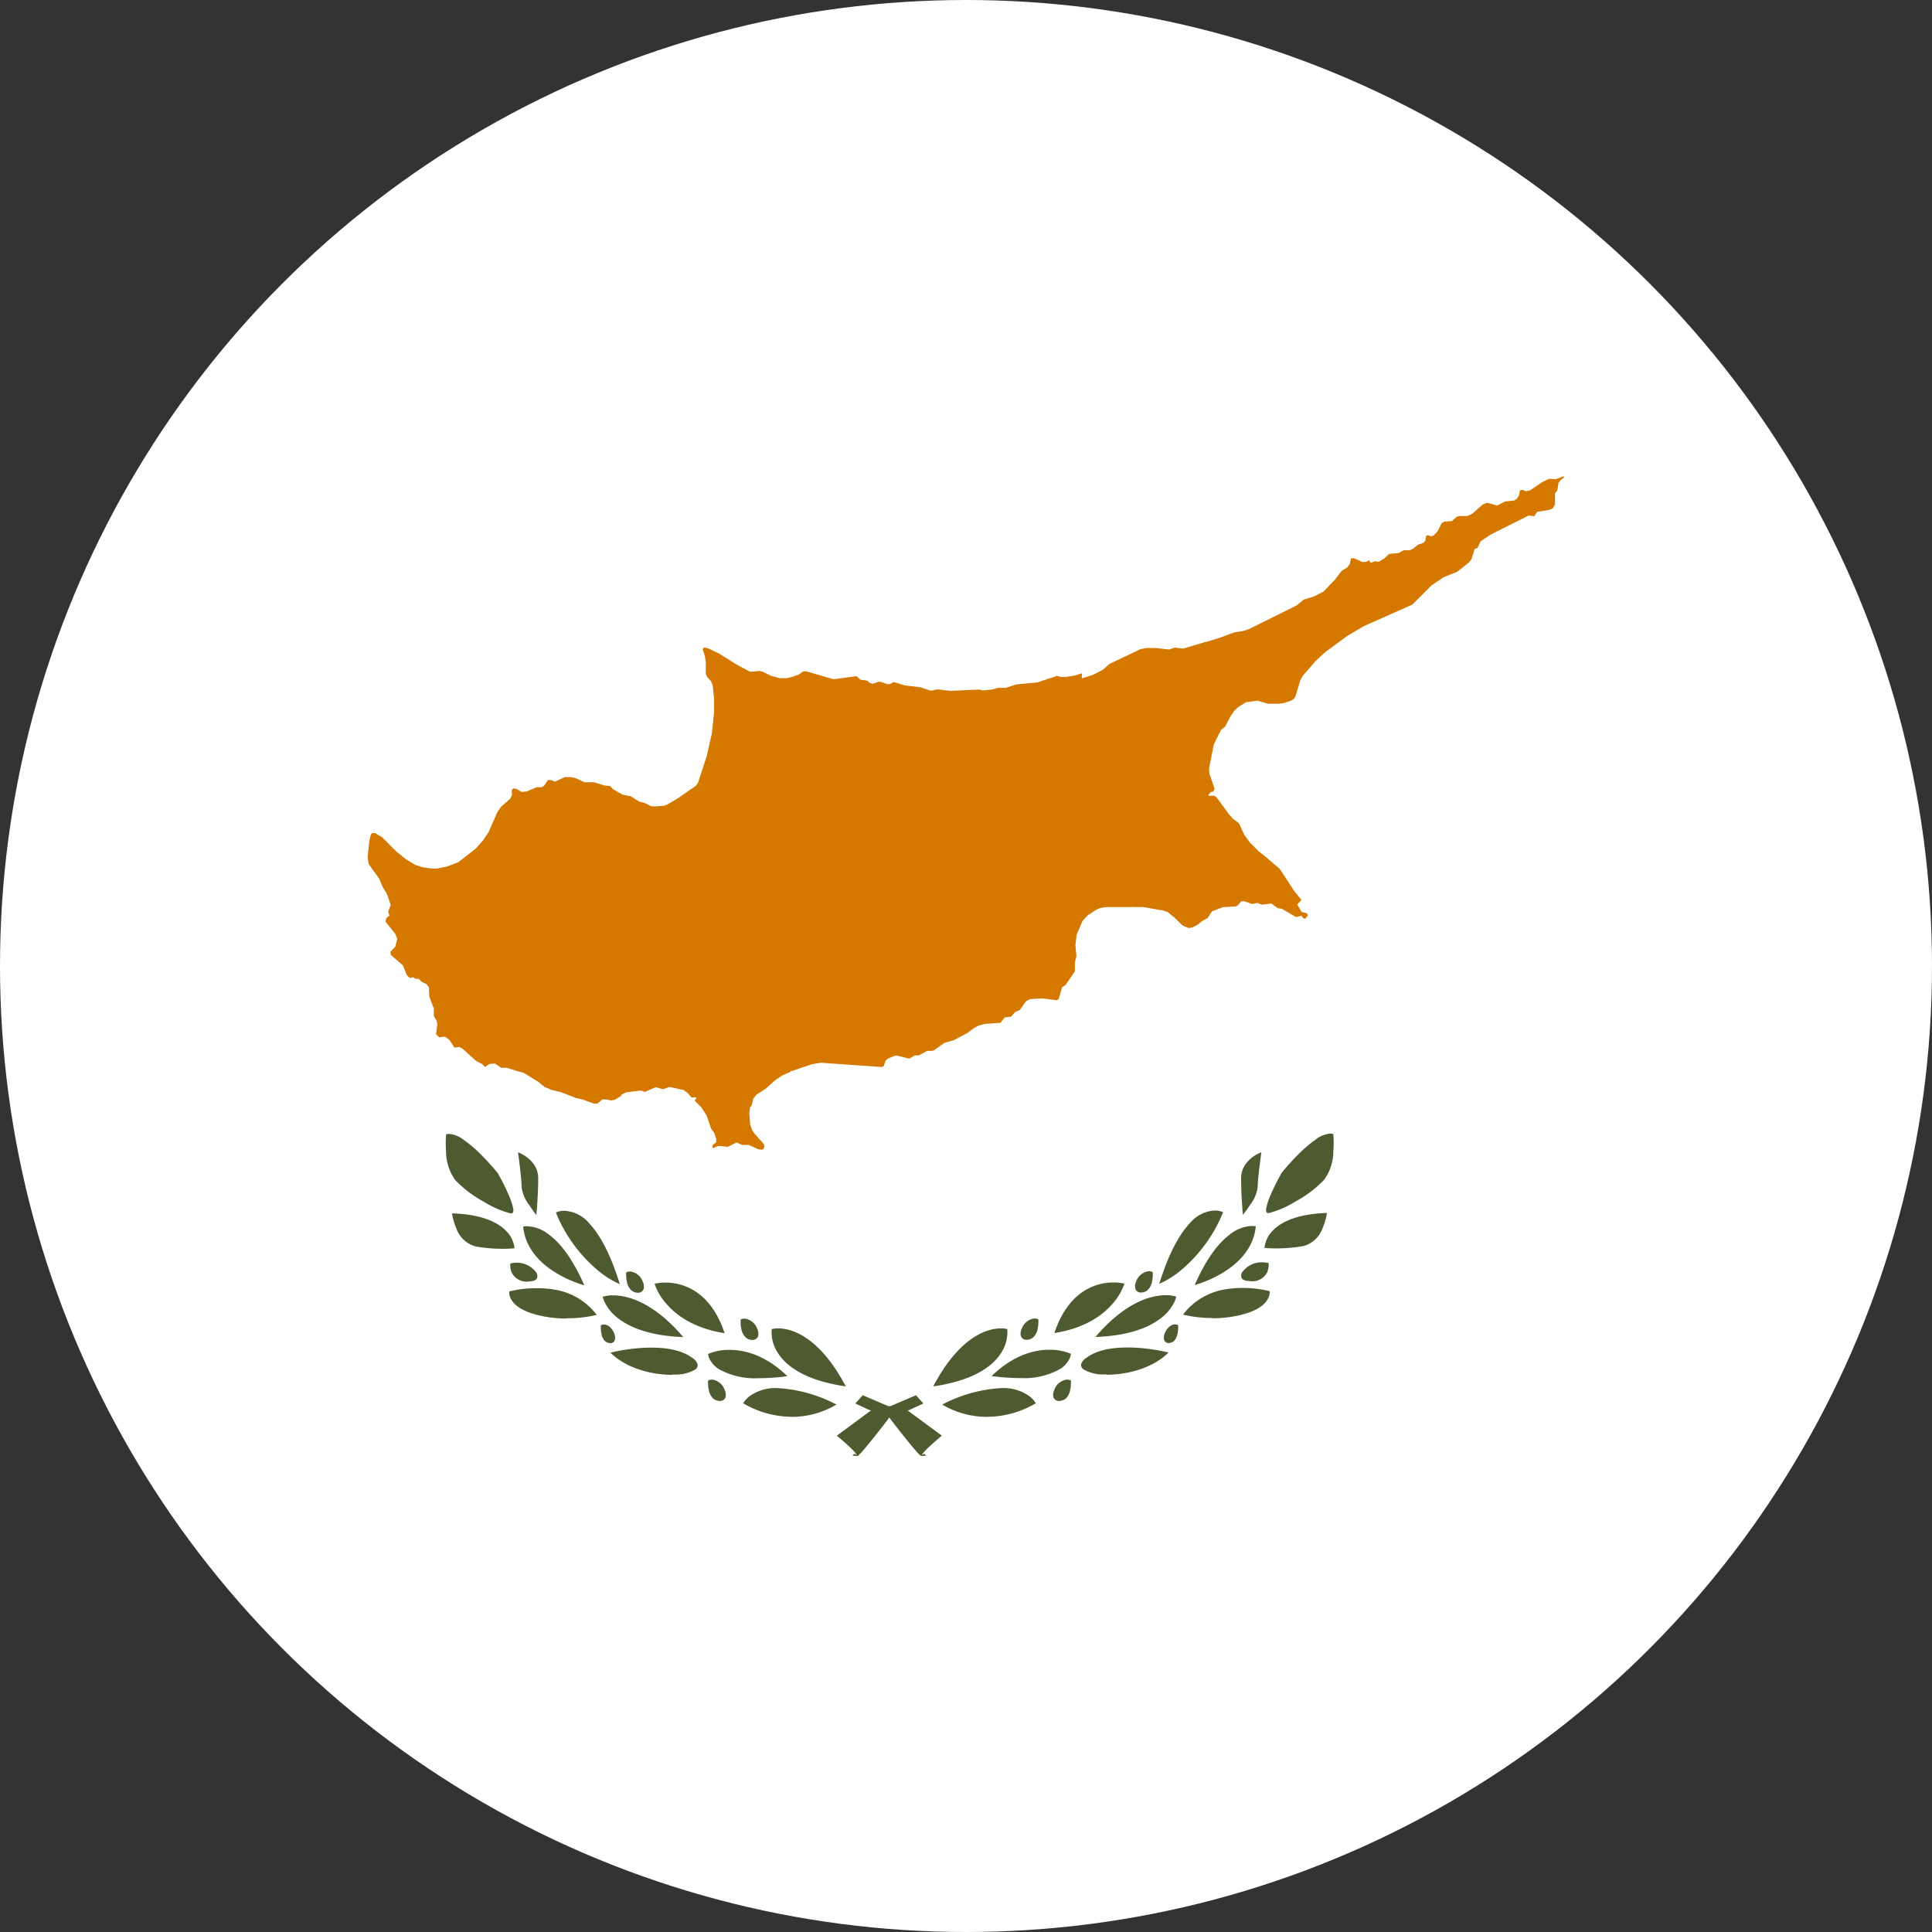 <svg xmlns="http://www.w3.org/2000/svg" viewBox="0 0 300 300"><rect x="0" y="0" width="300" height="300" fill="#333333" stroke="none"/><defs><style>.cls-1{fill:#fff;}.cls-2{fill:#4e5b31;}.cls-3{fill:#d57800;}</style></defs><title>Cyprus</title><g id="Слой_2" data-name="Слой 2"><g id="Слой_1-2" data-name="Слой 1"><circle class="cls-1" cx="150" cy="150" r="150"/><path id="branch" class="cls-2" d="M143.07,226.09a.3.3,0,0,1-.13-.09l-.05,0c-.12-.12-.32-.31-.6-.63-.5-.57-1.18-1.4-1.77-2.14-1.18-1.47-2.15-2.73-2.33-3l-.3-.39-2.94-.91-2.14-1,1.15-1.28,3.93,1.68,2.93.6,5.43,4h0s-.79.65-1.57,1.36c-.34.31-.78.71-1.08,1.05a3.9,3.9,0,0,0-.36.43.73.73,0,0,0-.09.18l.34-.21.36.28-.74.07ZM122.92,220a15,15,0,0,1-7.52-2.1h0a4,4,0,0,1,1.09-1.17,6.94,6.94,0,0,1,4.19-1.19h0a22.38,22.38,0,0,1,9.21,2.56,13.6,13.6,0,0,1-7,1.91Zm-11.1-2.46a1.63,1.63,0,0,1-1.2-.5,2.47,2.47,0,0,1-.53-1.09,5.9,5.9,0,0,1-.14-1.59,1.63,1.63,0,0,1,.59-.14h0a2.38,2.38,0,0,1,2,1.64,1.68,1.68,0,0,1,.11,1.16.92.92,0,0,1-.89.52Zm19.53-2.26c-6.56-.94-9.34-3.31-10.52-5.13a5.84,5.84,0,0,1-1-3.77h0a4.18,4.18,0,0,1,1-.11c1.74,0,6.2.87,10.5,9ZM117.9,214a11.46,11.46,0,0,1-6.34-1.44,4,4,0,0,1-1.39-1.56,2.22,2.22,0,0,1-.22-.76,8.28,8.28,0,0,1,2.93-.63h.44c2.17,0,5.46.71,8.94,4.08h0a33.79,33.79,0,0,1-4.36.32Zm-13.56-.52c-3,0-7-.91-9.55-3.44h0a28.75,28.75,0,0,1,5.86-.78h.56c2.77,0,4.89.54,6.3,1.6a1.86,1.86,0,0,1,.82,1,.85.85,0,0,1-.39.81,6,6,0,0,1-3.38.76Zm-9.58-4.92a1.2,1.2,0,0,1-.93-.44,2,2,0,0,1-.42-.95,5.32,5.32,0,0,1-.11-1.39h0a1.15,1.15,0,0,1,.46-.11h0a1.43,1.43,0,0,1,1,.44,2.66,2.66,0,0,1,.63,1,1.51,1.51,0,0,1,.07,1,.71.71,0,0,1-.68.46Zm22.12-.49a1.58,1.58,0,0,1-1.2-.51,2.39,2.39,0,0,1-.54-1.08,5.38,5.38,0,0,1-.13-1.6,1.61,1.61,0,0,1,.59-.13h0a2.38,2.38,0,0,1,2,1.64,1.64,1.64,0,0,1,.1,1.15.91.91,0,0,1-.88.52Zm-10.78-.45c-5.94-.21-9-1.9-10.57-3.28a6.86,6.86,0,0,1-1.6-2.06,3.82,3.82,0,0,1-.34-.92h0a5.3,5.3,0,0,1,1.47-.22h.14c2,0,6.09.84,10.9,6.48Zm6.46-.6c-4.78-.73-7.49-2.78-8.92-4.38a9.15,9.15,0,0,1-2-3.3,7.79,7.79,0,0,1,1.47-.18h.41c2.4.06,6.77,1.15,9,7.86ZM88,204.74a18.65,18.65,0,0,1-4.52-.54c-2.5-.62-3.57-1.58-4-2.27a2.22,2.22,0,0,1-.39-1,1.54,1.54,0,0,1,0-.4h0a17.46,17.46,0,0,1,4-.5h.27a16.41,16.41,0,0,1,3.24.31,10.26,10.26,0,0,1,6.06,3.83h0a19.18,19.18,0,0,1-4.58.53Zm11.11-4a1.6,1.6,0,0,1-1.2-.5,2.48,2.48,0,0,1-.54-1.09,5.27,5.27,0,0,1-.13-1.58,1.63,1.63,0,0,1,.59-.14h0a2.38,2.38,0,0,1,2,1.64,1.58,1.58,0,0,1,.09,1.15.9.9,0,0,1-.87.52Zm-8.35-1.15a18.21,18.21,0,0,1-4.52-2c-2.1-1.29-4.66-3.57-5-7.12h0a2.6,2.6,0,0,1,.49-.06h.12a5.84,5.84,0,0,1,3.46,1.35c2,1.51,3.79,4.13,5.42,7.81Zm5.45-.2a14.6,14.6,0,0,1-3.58-2.3,22.89,22.89,0,0,1-6.31-8.81,2.88,2.88,0,0,1,1.09-.27h.29A5.43,5.43,0,0,1,91.53,190c1.77,1.91,3.35,5,4.69,9.32h0ZM82.08,199a2.61,2.61,0,0,1-2.63-1.41,2.77,2.77,0,0,1-.2-1.4h0a4.53,4.53,0,0,1,.9-.12h.07a3.76,3.76,0,0,1,3,1.45,1,1,0,0,1,.15,1c-.2.31-.65.46-1.34.46Zm-4-5.09a23.92,23.92,0,0,1-4.21-.36,4.37,4.37,0,0,1-3-2.78,9.49,9.49,0,0,1-.68-2.36h0c5,.15,7.38,1.61,8.49,2.82a4.38,4.38,0,0,1,1.21,2.61h0s-.72.07-1.79.07Zm5.22-5.22s-.58-.72-1.14-1.6A5.69,5.69,0,0,1,81,184.37c0-.77-.18-2.37-.28-3.26-.14-1.13-.27-2.09-.29-2.17h0c.13,0,3.14,1.17,3.14,4s-.28,5.67-.28,5.7h0Zm-3.9-.27h-.09a14.9,14.9,0,0,1-4.19-1.82,17.86,17.86,0,0,1-4.39-3.32,7.47,7.47,0,0,1-1.46-4.43,17,17,0,0,1,0-2.7,1.38,1.38,0,0,1,.5-.08,4.37,4.37,0,0,1,2.33,1,19.61,19.61,0,0,1,2.46,2.08,40.16,40.16,0,0,1,2.72,3h0c.1.18,1,1.73,1.63,3.23a10.79,10.79,0,0,1,.76,2.18,1.16,1.16,0,0,1,0,.67.36.36,0,0,1-.15.17.41.41,0,0,1-.16,0Z"/><path id="branch-2" data-name="branch" class="cls-2" d="M133.17,226.09a.3.3,0,0,0,.13-.09l0,0c.12-.12.32-.31.6-.63.5-.57,1.17-1.4,1.77-2.14,1.17-1.47,2.15-2.73,2.33-3l.3-.39,2.93-.91,2.15-1-1.15-1.28-3.93,1.68-2.94.6-5.42,4h0s.79.65,1.57,1.36c.34.31.77.71,1.08,1.05a3.69,3.69,0,0,1,.35.43.88.88,0,0,1,.1.18l-.34-.21-.36.28.74.07h0ZM153.32,220a15,15,0,0,0,7.52-2.1h0a4,4,0,0,0-1.09-1.17,6.94,6.94,0,0,0-4.19-1.19h-.05a22.34,22.34,0,0,0-9.2,2.56,13.6,13.6,0,0,0,7,1.91Zm11.1-2.46a1.63,1.63,0,0,0,1.2-.5,2.47,2.47,0,0,0,.53-1.09,5.9,5.9,0,0,0,.14-1.59,1.68,1.68,0,0,0-.59-.14h0a2.36,2.36,0,0,0-2,1.64,1.62,1.62,0,0,0-.11,1.16.92.92,0,0,0,.89.52Zm-19.53-2.26c6.56-.94,9.34-3.31,10.52-5.13a5.91,5.91,0,0,0,1-3.77h0a4.18,4.18,0,0,0-1-.11c-1.74,0-6.2.87-10.5,9Zm13.45-1.3a11.46,11.46,0,0,0,6.34-1.44,4,4,0,0,0,1.39-1.56,2.22,2.22,0,0,0,.22-.76,8.28,8.28,0,0,0-2.93-.63h-.44c-2.17,0-5.46.71-8.94,4.08h0a33.67,33.67,0,0,0,4.36.32Zm13.56-.52c3,0,7-.91,9.55-3.44h0a28.75,28.75,0,0,0-5.86-.78H175c-2.77,0-4.89.54-6.3,1.6a1.84,1.84,0,0,0-.83,1,.86.86,0,0,0,.4.81,6,6,0,0,0,3.38.76Zm9.58-4.92a1.2,1.2,0,0,0,.93-.44,2.15,2.15,0,0,0,.42-.95,5.32,5.32,0,0,0,.11-1.39h0a1.15,1.15,0,0,0-.46-.11h0a1.43,1.43,0,0,0-1,.44,2.68,2.68,0,0,0-.64,1,1.5,1.5,0,0,0-.06,1,.71.71,0,0,0,.68.46Zm-22.12-.49a1.58,1.58,0,0,0,1.2-.51,2.39,2.39,0,0,0,.54-1.08,5.38,5.38,0,0,0,.13-1.6,1.61,1.61,0,0,0-.59-.13h0a2.38,2.38,0,0,0-2,1.64,1.59,1.59,0,0,0-.1,1.15.91.91,0,0,0,.88.52Zm10.77-.45c6-.21,9-1.9,10.58-3.28a7,7,0,0,0,1.6-2.06,3.82,3.82,0,0,0,.34-.92h0a5.08,5.08,0,0,0-1.46-.22H181c-2,0-6.09.84-10.9,6.48h0Zm-6.45-.6c4.78-.73,7.49-2.78,8.92-4.38a9.15,9.15,0,0,0,2-3.3,7.79,7.79,0,0,0-1.47-.18h-.41c-2.4.06-6.77,1.15-9,7.86h0Zm24.55-2.3a18.53,18.53,0,0,0,4.52-.54c2.51-.62,3.58-1.58,4-2.27a2.36,2.36,0,0,0,.39-1,1.33,1.33,0,0,0,0-.4h0a17.46,17.46,0,0,0-4-.5H193a16.41,16.41,0,0,0-3.24.31,10.26,10.26,0,0,0-6.06,3.83h0a19.18,19.18,0,0,0,4.58.53Zm-11.1-4a1.6,1.6,0,0,0,1.2-.5,2.48,2.48,0,0,0,.54-1.09,5.67,5.67,0,0,0,.13-1.58,1.63,1.63,0,0,0-.59-.14h0a2.38,2.38,0,0,0-2,1.64,1.58,1.58,0,0,0-.09,1.15.89.89,0,0,0,.87.52Zm8.35-1.15a18.21,18.21,0,0,0,4.52-2c2.1-1.29,4.66-3.57,5-7.12h0a2.6,2.6,0,0,0-.49-.06h-.12a5.84,5.84,0,0,0-3.46,1.35c-2,1.51-3.79,4.13-5.42,7.81Zm-5.45-.2a14.6,14.6,0,0,0,3.58-2.3,23,23,0,0,0,6.31-8.81,2.88,2.88,0,0,0-1.09-.27h-.29A5.47,5.47,0,0,0,184.7,190c-1.76,1.91-3.34,5-4.68,9.32h0Zm14.13-.41a2.58,2.58,0,0,0,2.62-1.41,3,3,0,0,0,.21-1.4h0a4.53,4.53,0,0,0-.9-.12H196a3.74,3.74,0,0,0-3.05,1.45,1,1,0,0,0-.15,1c.2.31.64.46,1.34.46Zm4-5.09a23.92,23.92,0,0,0,4.21-.36,4.37,4.37,0,0,0,3-2.78,10,10,0,0,0,.68-2.36h0c-5,.15-7.39,1.61-8.49,2.82a4.38,4.38,0,0,0-1.21,2.61h0s.72.07,1.79.07ZM193,188.64s.58-.72,1.15-1.6a5.66,5.66,0,0,0,1.14-2.67c0-.77.18-2.37.29-3.26.14-1.13.27-2.09.28-2.17h0c-.13,0-3.14,1.17-3.14,4s.28,5.67.28,5.7Zm3.91-.27H197a14.9,14.9,0,0,0,4.19-1.82,18.06,18.06,0,0,0,4.39-3.32,7.47,7.47,0,0,0,1.46-4.43,17,17,0,0,0,0-2.7,1.38,1.38,0,0,0-.5-.08,4.39,4.39,0,0,0-2.34,1,20.34,20.34,0,0,0-2.45,2.08,37.71,37.71,0,0,0-2.72,3h0c-.1.18-1,1.73-1.63,3.23a10.79,10.79,0,0,0-.76,2.18,1.16,1.16,0,0,0,0,.67.4.4,0,0,0,.14.17.51.51,0,0,0,.17,0Z"/><path class="cls-3" d="M242.82,73.92l-.89.36-.35.13-1.07-.06-1,.49-1.8,1.22-.07.06-.67.17-.62-.26-.35.16-.13.72-.33.52-.41.29-1.43.15-1.21.62-1.57-.42-.72.29-1.55,1.39-.79.38-.28,0-1,0-.44.14-.67.64-1.25.1-.39.27-.61,1.23-.66.68-.38.08-.41-.15-.31.06-.14.79-.3.33-.84.28-.67.56-.59.3-.78,0h-.18l-.79.44-1.47.13-.62.58-.13.13-.29.17-.47.28-.11.07-.57-.1-.66.26-.27-.41-.45.27-.61,0-.75-.34-.58-.25-.42.06-.15.73v.08l-.44.59-.83.5-.11.14-.94,1.22-1.78,1.87-1.51.77-1.56.47-1.1.9-2.87,1.43-4.53,2.25-.93.3-1.33.21-2.37.87-2.09.63-.12,0-.41.13-2.95.89-1.38-.15-.81.3-2.12-.24-1.47,0-.93.2-1.75.84-3,1.42-1,.89-1.52.8-1.78.56v-.78l-.62.19-.44.15-1.45.22h-.8l-.5-.15-.08,0-3,1-3.3.32-1.64.53-1.24,0-.77.23-1.5.18-.54-.14-.13,0-4.44.19-2-.23-1,.22-1.63-.55-2.36-.27-.56-.17-1.24-.37-.57.33-.42,0-1-.36h-.36l-.83.3-.48-.12-.44-.36-1.05-.15L133,105l-3.55.47-1-.28-3.23-.94-.51,0-.65.48-1,.36-.83.21-1.14,0-1.32-.34-1.36-.66-.51-.12-1.12.11-.35,0-2.06-1.11-2.66-1.66-1.81-.87-.67-.11-.1.32.34,1.06.12,1,0,1,0,.6.17.54.65.72.27.73.2,2v2l-.32,3.23-.1.49-.38,1.67-.35,1.54-1.34,4.09-.36.51-.91.62-2,1.39-1.5.87-.48.2-1.22.09-.77,0-1-.51-.93-.24L98,123.66l-1.36-.28-1.49-.86-.38-.47L94,122l-1.13-.33h0l-.41-.13-.29-.08h0l-1.43,0-1.34-.62-.7-.17-1,0-1,.47h0l-.51.24-.65-.26-.46,0-.53.8-.08.12-.37.2h-.8l-.39.17-.51.22h0l-.46.2-.22.1h0l-.13,0-.25,0-.3.06-.53-.31-.29-.17-.47-.09-.26.18,0,.87-.23.52-.74.66-.75.66-.53.77-1.39,3.17-.87,1.28-.27.3-.91,1-.81.63-1.85,1.44-1.77.66-1.51.31h-.74l-1.39-.18-1.26-.39L63,133.39l-1.51-1.22L59.33,130l-.31-.19-.07,0-.68-.44h-.52l-.2.33-.11.48-.09.42L57.1,133l0,.14.13,1,1.66,2.32.52,1.24.08.14.34.57.27.44,0,0,.57,1.69-.4,1,.2.64-.5.39-.1.56,1.5,1.87.32.82L61.37,147l-.58.63-.16.17.08.49.69.61,1.16,1,.62,1.55.48.41.55-.12.3.24H65l.45.46.3.14.47.23.37.48.08,1.48.69,1.84v1.13l.43.74.13.58-.22,1.54.54.49.59-.12.39.06.61.51.74,1.14.73-.11.46.22,2.23,2,.51.25,0,0,.36.18.45.46.7-.47h.08l.76-.06.34.22.64.44.85,0,1.83.57.8.2,1.61,1,.68.42.41.33.53.44,1.08.46.92.23.5.11.38.15v0h0v0l2,.77,1.08.25,1,.37.73.26h.53l.76-.64.73,0,.61.15.59-.1.94-.57.18-.28.67-.31,2.24-.28.66.21,1.69-.73,1.12.31,1-.35,2.19.48.58.41.65.74h.8l-.3.5,1,1,.86,1.31.06.17.62,1.84.47.65.33.91v.59l-.5.38-.09.22,0,.09.11.24.19-.1.36-.2.44-.07.78.08.52.06.81-.41.54-.27.87.38h1l.4.17,1.13.52.58.05.21-.14.14-.32-.07-.38-.44-.5-1-1.11-.39-.57-.3-.82-.09-1.06-.07-.71.12-.94.26-.33.19-.75h0l0-.19.53-.7,1.41-.91,1.51-1.35,1.19-.79,1.23-.53,0-.15.13.05,3.14-1.06h0l1.39-.24,9.42.66.35-.1h0l.31-.88.17-.16.11-.11,1-.45.48-.07,1.35.33.55.14.88-.5h.62l1.29-.7.8,0,.3-.12,1.56-1.12,1.49-.43.39-.21.14-.07,1.53-.81,1-.75.84-.45.92-.23,2.41-.17L156,158l1-.14.63-.71.71-.29.52-.74.43-.62.6-.35,1.93-.12,2.28.29.3-.19.52-1.84.54-.34,1.45-2.12v-1.42l.24-.92-.16-1.66.19-1.68.9-2.13.8-.87,1.29-.86.65-.29.92-.15h0l.14,0,.24,0,3.18,0a11.46,11.46,0,0,1,1.16,0h1.06l2.69.47.19,0,.91.29,1,.82,1.11,1.08.21.2.71.3.22.1.59-.1.85-.44.64-.53.87-.48,0,0,.49-.74h0l.19-.3,1.68-.65,2-.12.23-.12.12-.06.52-.62h.49l1.19.43.83-.17.66.27.51-.06,1-.12,1,.73.61.08,2.14,1.25.11,0h.06l.12,0,.25-.07.38-.11,0,0,.05.07.24.34.33.05.4-.53-.16-.24-.06-.08-.76-.16-.69-1.17.65-.71-1-1.25-.17-.21-.06-.09-.35-.54-1.79-2.73L196.47,133h0l-.82-.66h0l-.29-.23-1.25-1.26-.89-1.19-.12-.25-.18-.4-.53-1.17-.93-.71-.76-.83,0-.05-1.56-2.12-.26-.36-.37-.21h-.78l-.07-.07-.05,0,0,0L188,123l.42-.1.18-.42-.8-2.3v-.08l-.06-.74.65-3.34.08-.41,1.11-2.25.68-.56.75-1.47.64-.94.62-.6.1-.07,1.11-.67.93-.13.89-.12,1.55.47,1.47,0,.29,0,.67-.08,1.1-.35.52-.32.27-.41.56-1.89.18-.6.35-.65,2-2.3,1.52-1.41,3.4-2.49,1.67-1,.85-.51,7.61-3.38,2-2,1-1,1.82-1.23,2.14-.87,1.83-1.45.4-.51.5-1.62.43-.1.37-.82.11-.24,1.5-1,.17-.09,5.81-2.91.85.12.45-.68,1.69-.28.31-.06.42-.21.35-.6v-.12l0-1.61.36-.44L242,75l.19-.25.19-.26.48-.33-.08-.2Z"/></g></g></svg>